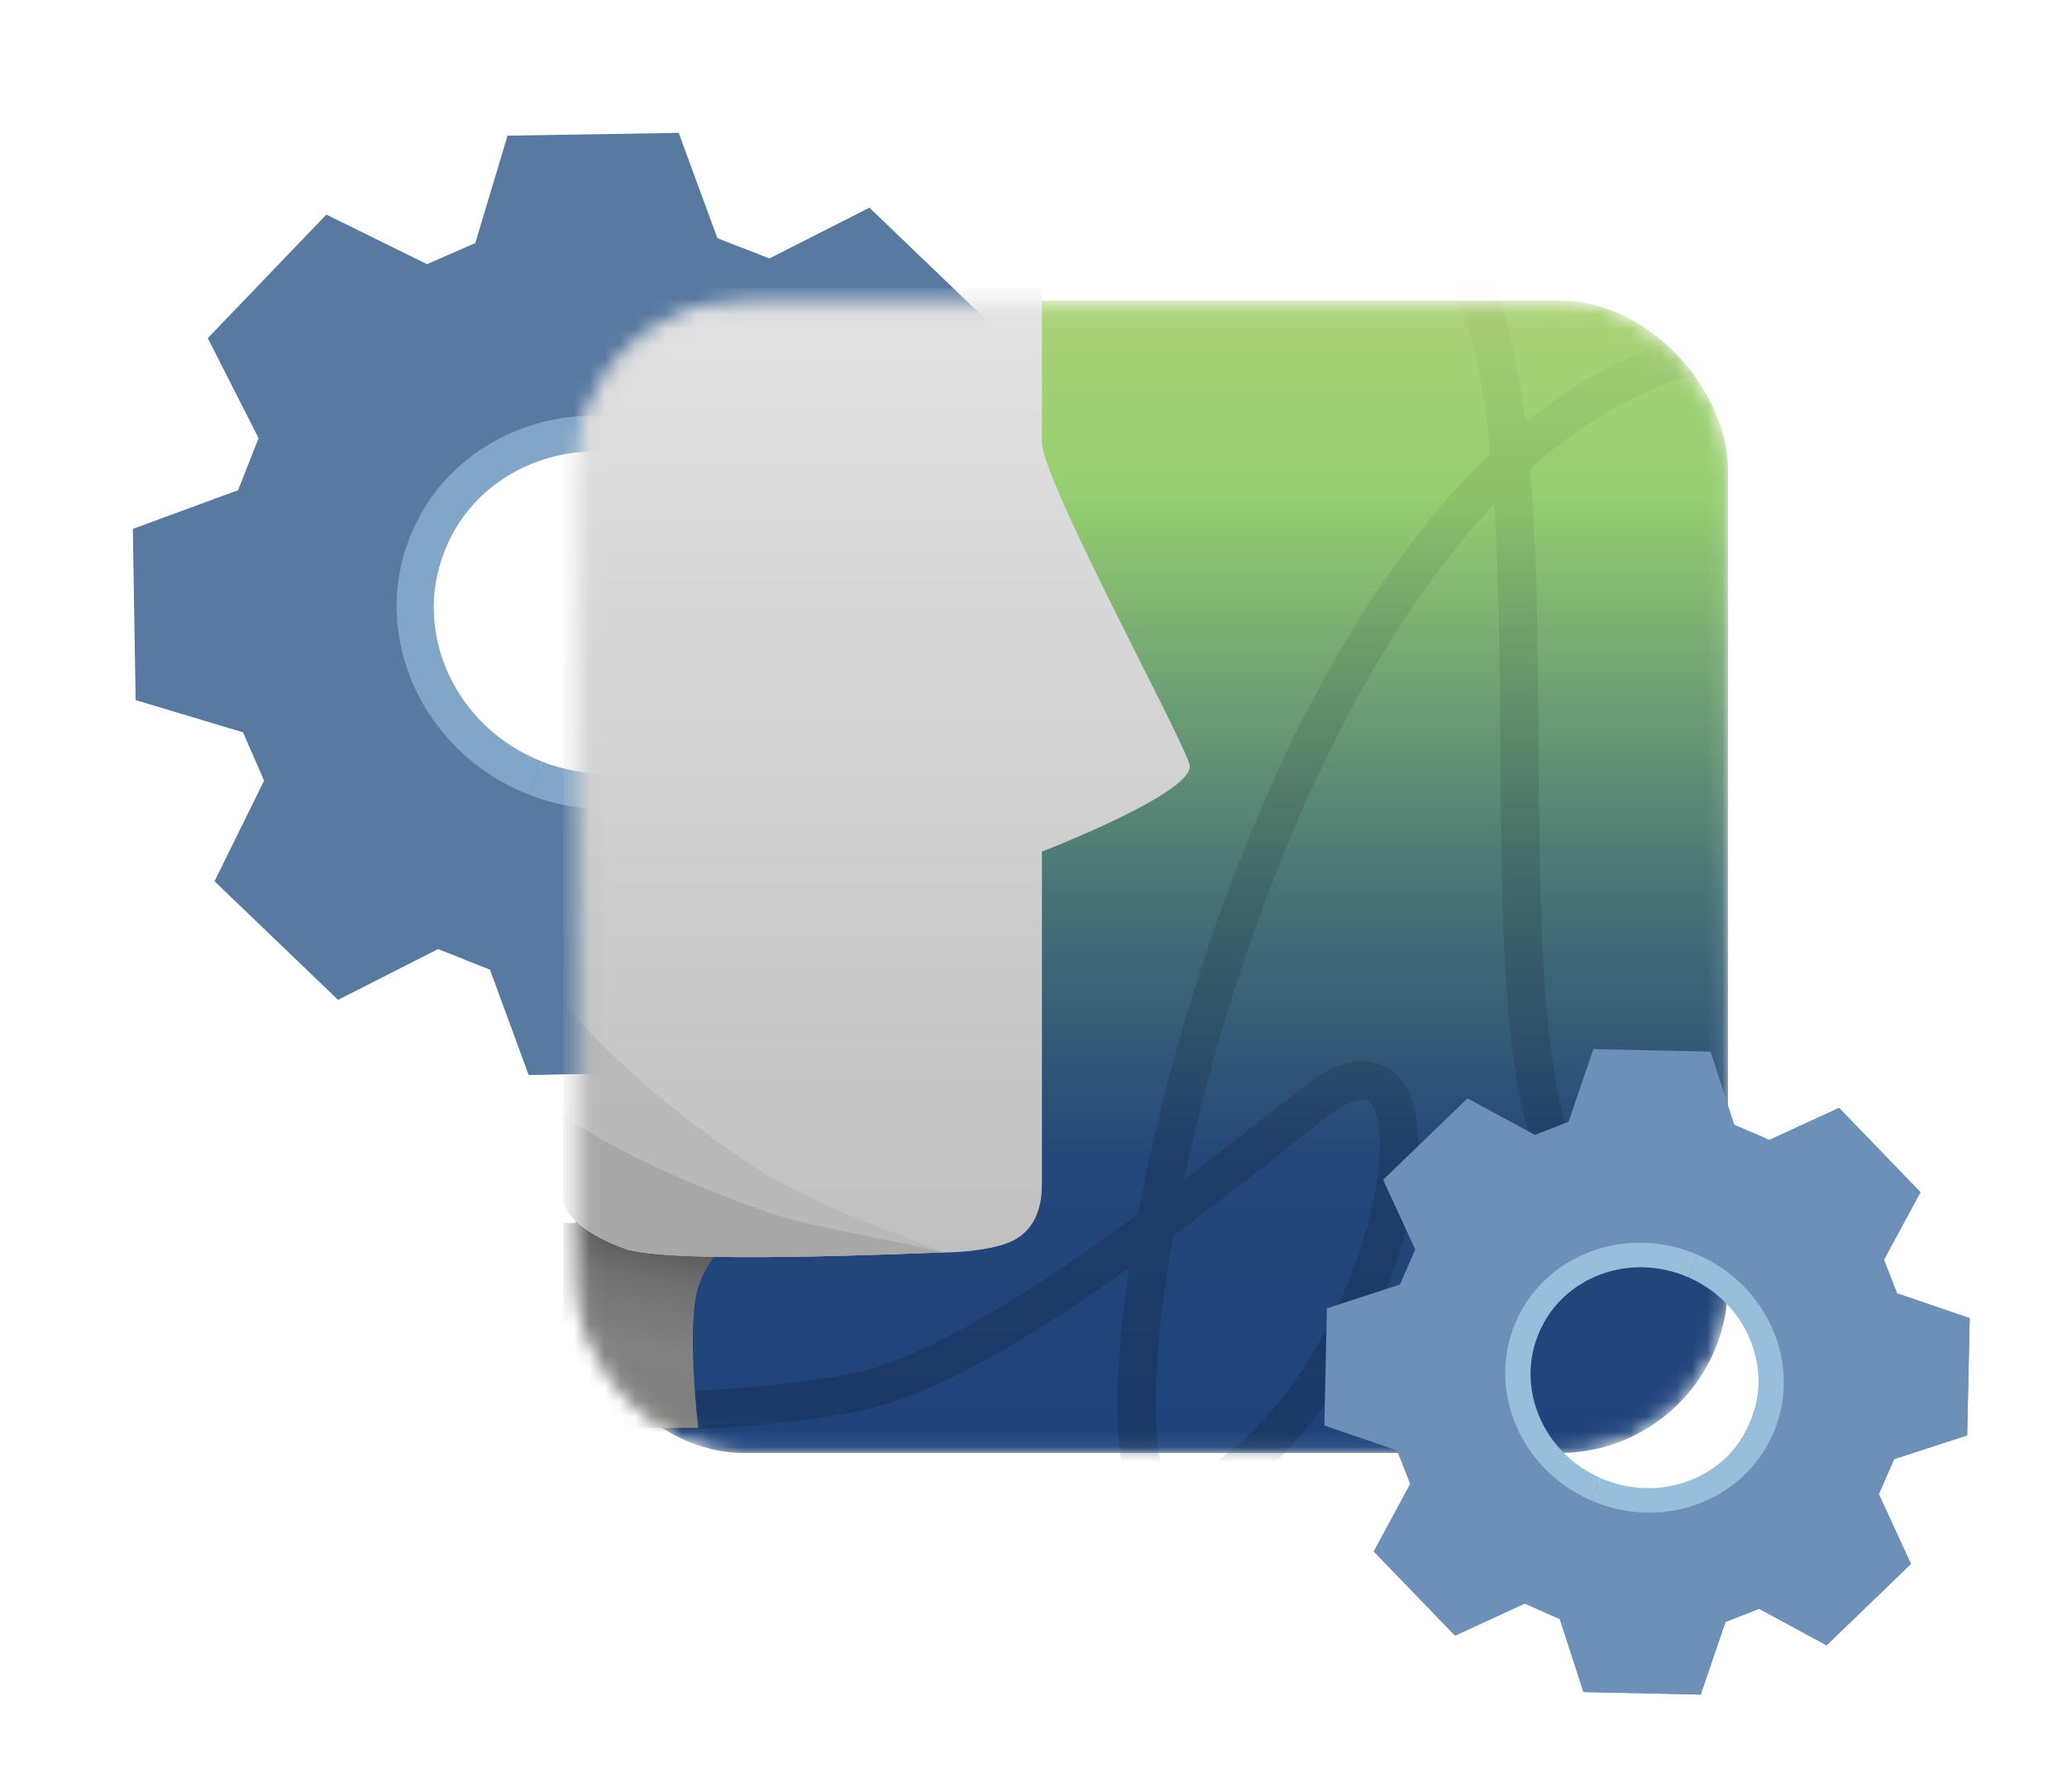 <svg width="135" height="117" viewBox="0 0 135 117" fill="none" xmlns="http://www.w3.org/2000/svg">
<path fill-rule="evenodd" clip-rule="evenodd" d="M56.783 13.572L64.85 21.317L61.615 27.888L62.989 31.043L70.005 33.147L70.186 44.328L63.311 46.855L61.976 50.252L65.292 56.784L57.546 64.851L50.975 61.615L47.82 62.99L45.717 70.006L34.535 70.187L32.008 63.312L28.611 61.977L22.079 65.292L14.012 57.547L17.248 50.975L15.873 47.821L8.857 45.717L8.676 34.535L15.552 32.008L16.887 28.611L13.571 22.08L21.316 14.013L27.888 17.249L31.042 15.874L33.146 8.858L44.328 8.677L46.855 15.552L50.252 16.887L56.783 13.572ZM35.205 50.189C40.833 52.4 47.188 49.631 49.4 44.003C51.612 38.374 48.842 32.019 43.214 29.807C37.586 27.595 31.23 30.365 29.019 35.993C26.807 41.621 29.576 47.977 35.205 50.189Z" fill="#587AA1"/>
<path fill-rule="evenodd" clip-rule="evenodd" d="M56.784 13.572L64.851 21.317L61.615 27.889L62.99 31.043L70.006 33.147L70.187 44.329L63.312 46.856L61.977 50.253L65.292 56.784L57.547 64.851L50.975 61.615L47.821 62.99L45.717 70.006L34.535 70.187L32.008 63.312L30.31 62.645L35.555 49.297C35.33 49.871 35.205 50.19 35.205 50.19C40.833 52.402 47.188 49.632 49.4 44.004C51.612 38.376 48.843 32.02 43.214 29.808C43.214 29.808 43.089 30.128 42.863 30.701L48.554 16.22L50.252 16.887L56.784 13.572ZM42.863 30.701C42.236 32.296 40.834 35.859 39.208 39.998C37.581 44.138 36.182 47.702 35.555 49.297L42.863 30.701Z" fill="#587AA1"/>
<path d="M43.889 28.11C50.767 30.813 54.25 38.327 51.67 44.894C49.09 51.46 41.422 54.592 34.544 51.889C34.554 51.864 36.268 47.5 38.504 41.81C36.744 46.288 35.412 49.684 35.394 49.728C41.022 51.939 47.296 49.378 49.407 44.005C51.519 38.633 48.668 32.485 43.04 30.273C43.04 30.273 42.23 32.331 41.037 35.363C42.713 31.101 43.889 28.11 43.889 28.11Z" fill="#81A6C7"/>
<path d="M43.036 30.27C37.409 28.061 31.137 30.623 29.026 35.994C26.916 41.365 29.766 47.511 35.391 49.724L34.541 51.888C27.662 49.184 24.177 41.67 26.757 35.104C29.338 28.538 37.006 25.406 43.885 28.109C43.885 28.109 43.576 28.895 43.036 30.27Z" fill="#81A6C7"/>
<mask id="mask0_158_5088" style="mask-type:alpha" maskUnits="userSpaceOnUse" x="37" y="19" width="76" height="76">
<rect x="38.107" y="20.13" width="74.25" height="74.25" rx="10.5" fill="url(#paint0_linear_158_5088)" stroke="black"/>
</mask>
<g mask="url(#mask0_158_5088)">
<rect x="37.607" y="19.63" width="75.25" height="75.25" rx="11" fill="url(#paint1_linear_158_5088)"/>
<path d="M33.518 92.391C33.518 92.391 49.058 92.522 56.42 90.79C65.417 88.673 80.316 76.246 85.865 71.977C96.498 63.798 90.773 93.209 76.868 98.152C68.251 101.215 80.958 28.628 112.039 22.901C119.098 21.601 100.588 10.632 100.588 10.632C100.588 10.632 95.167 11.361 94.862 16.358C103.042 26.613 95.606 69.524 103.042 77.703C109.157 84.43 123.49 82.575 123.49 82.575" stroke="url(#paint2_linear_158_5088)" stroke-opacity="0.29" stroke-width="2.5"/>
<path d="M45.606 84.044C44.805 86.553 45.606 93.244 45.606 93.244H36.789V79.863H48.813C48.813 79.863 46.408 81.535 45.606 84.044Z" fill="url(#paint3_linear_158_5088)"/>
<path d="M68.05 28.847V18.811H36.789V78.521C36.789 78.521 37.009 80.144 40.797 81.535C43.726 82.61 60.509 81.793 61.453 81.792C62.977 81.791 65.108 81.573 66.235 80.975C67.776 80.157 68.05 78.521 68.05 77.353V55.609C68.05 55.609 78.277 51.668 77.686 49.894C76.868 47.44 68.05 31.356 68.05 28.847Z" fill="url(#paint4_linear_158_5088)"/>
<path opacity="0.8" d="M40.797 81.535C43.726 82.61 60.509 81.793 61.453 81.792C62.397 81.791 53.966 79.339 49.058 76.068C46.014 74.039 40.879 70.342 36.789 65.435V78.52C36.789 78.52 37.009 80.144 40.797 81.535Z" fill="#B6B6B6"/>
<path opacity="0.8" d="M40.797 81.535C43.726 82.61 60.509 81.793 61.453 81.792C62.397 81.791 53.165 80.158 50.694 79.339C46.513 77.954 40.061 75.25 36.789 72.796V78.52C36.789 78.52 37.009 80.144 40.797 81.535Z" fill="#A4A4A4"/>
</g>
<path fill-rule="evenodd" clip-rule="evenodd" d="M120.113 72.345L125.429 77.852L123.045 82.263L123.903 84.456L128.647 86.078L128.48 93.731L123.712 95.28L122.711 97.569L124.809 102.123L119.301 107.439L114.891 105.055L112.697 105.913L111.076 110.658L103.423 110.491L101.873 105.722L99.584 104.721L95.031 106.819L89.714 101.311L92.098 96.901L91.24 94.707L86.496 93.086L86.663 85.433L91.431 83.883L92.433 81.595L90.335 77.041L95.842 71.724L100.253 74.109L102.446 73.25L104.068 68.506L111.721 68.673L113.27 73.441L115.559 74.443L120.113 72.345ZM104.401 96.83C108.194 98.489 112.613 96.76 114.272 92.968C115.931 89.175 114.202 84.756 110.41 83.097C106.618 81.438 102.199 83.167 100.539 86.959C98.88 90.751 100.609 95.171 104.401 96.83Z" fill="#6C90B8"/>
<path fill-rule="evenodd" clip-rule="evenodd" d="M120.111 72.343L125.427 77.85L123.043 82.261L123.901 84.454L128.646 86.076L128.479 93.729L123.71 95.278L122.709 97.567L124.807 102.121L119.299 107.437L114.889 105.053L112.695 105.911L111.074 110.656L103.421 110.489L101.871 105.72L100.727 105.22L104.398 96.829C108.19 98.488 112.609 96.758 114.268 92.966C115.927 89.175 114.198 84.756 110.407 83.096L114.413 73.94L115.557 74.441L120.111 72.343ZM110.407 83.096C110.406 83.096 110.406 83.096 110.406 83.096C110.406 83.096 109.06 86.17 107.401 89.962C105.742 93.754 104.398 96.829 104.398 96.829C104.398 96.829 104.398 96.829 104.398 96.829L110.407 83.096Z" fill="#6C90B8"/>
<path d="M110.913 81.954C115.547 83.981 117.735 89.211 115.8 93.635C113.864 98.059 108.538 100.002 103.903 97.975L104.541 96.518C108.333 98.177 112.691 96.588 114.275 92.968C115.859 89.348 114.068 85.069 110.276 83.41L107.407 89.963C109.336 85.556 110.901 81.981 110.913 81.954Z" fill="#97BEDB"/>
<path d="M110.273 83.409C106.481 81.751 102.124 83.34 100.54 86.959C98.956 90.579 100.747 94.857 104.538 96.516L103.901 97.973C99.266 95.945 97.078 90.715 99.013 86.291C100.949 81.867 106.276 79.924 110.911 81.952L110.273 83.409Z" fill="#97BEDB"/>
<defs>
<linearGradient id="paint0_linear_158_5088" x1="76.05" y1="10.632" x2="76.05" y2="103.877" gradientUnits="userSpaceOnUse">
<stop stop-color="#BBD67A"/>
<stop offset="0.234" stop-color="#95CE70"/>
<stop offset="0.514" stop-color="#467276"/>
<stop offset="0.698" stop-color="#234779"/>
<stop offset="1" stop-color="#1D427E"/>
</linearGradient>
<linearGradient id="paint1_linear_158_5088" x1="76.05" y1="10.632" x2="76.05" y2="103.877" gradientUnits="userSpaceOnUse">
<stop stop-color="#BBD67A"/>
<stop offset="0.234" stop-color="#95CE70"/>
<stop offset="0.514" stop-color="#467276"/>
<stop offset="0.698" stop-color="#234779"/>
<stop offset="1" stop-color="#1D427E"/>
</linearGradient>
<linearGradient id="paint2_linear_158_5088" x1="78.504" y1="10.632" x2="78.504" y2="98.246" gradientUnits="userSpaceOnUse">
<stop stop-color="#192514" stop-opacity="0"/>
<stop offset="1" stop-color="#0C1B36"/>
</linearGradient>
<linearGradient id="paint3_linear_158_5088" x1="44.968" y1="81.793" x2="42.801" y2="93.244" gradientUnits="userSpaceOnUse">
<stop stop-color="#5C5C5C"/>
<stop offset="0.188" stop-color="#707070"/>
<stop offset="0.562" stop-color="#818181"/>
<stop offset="1" stop-color="#7F7F7D"/>
</linearGradient>
<linearGradient id="paint4_linear_158_5088" x1="57.25" y1="18.811" x2="57.25" y2="82.09" gradientUnits="userSpaceOnUse">
<stop stop-color="#E3E3E3"/>
<stop offset="1" stop-color="#C0C0C0"/>
</linearGradient>
</defs>
</svg>

